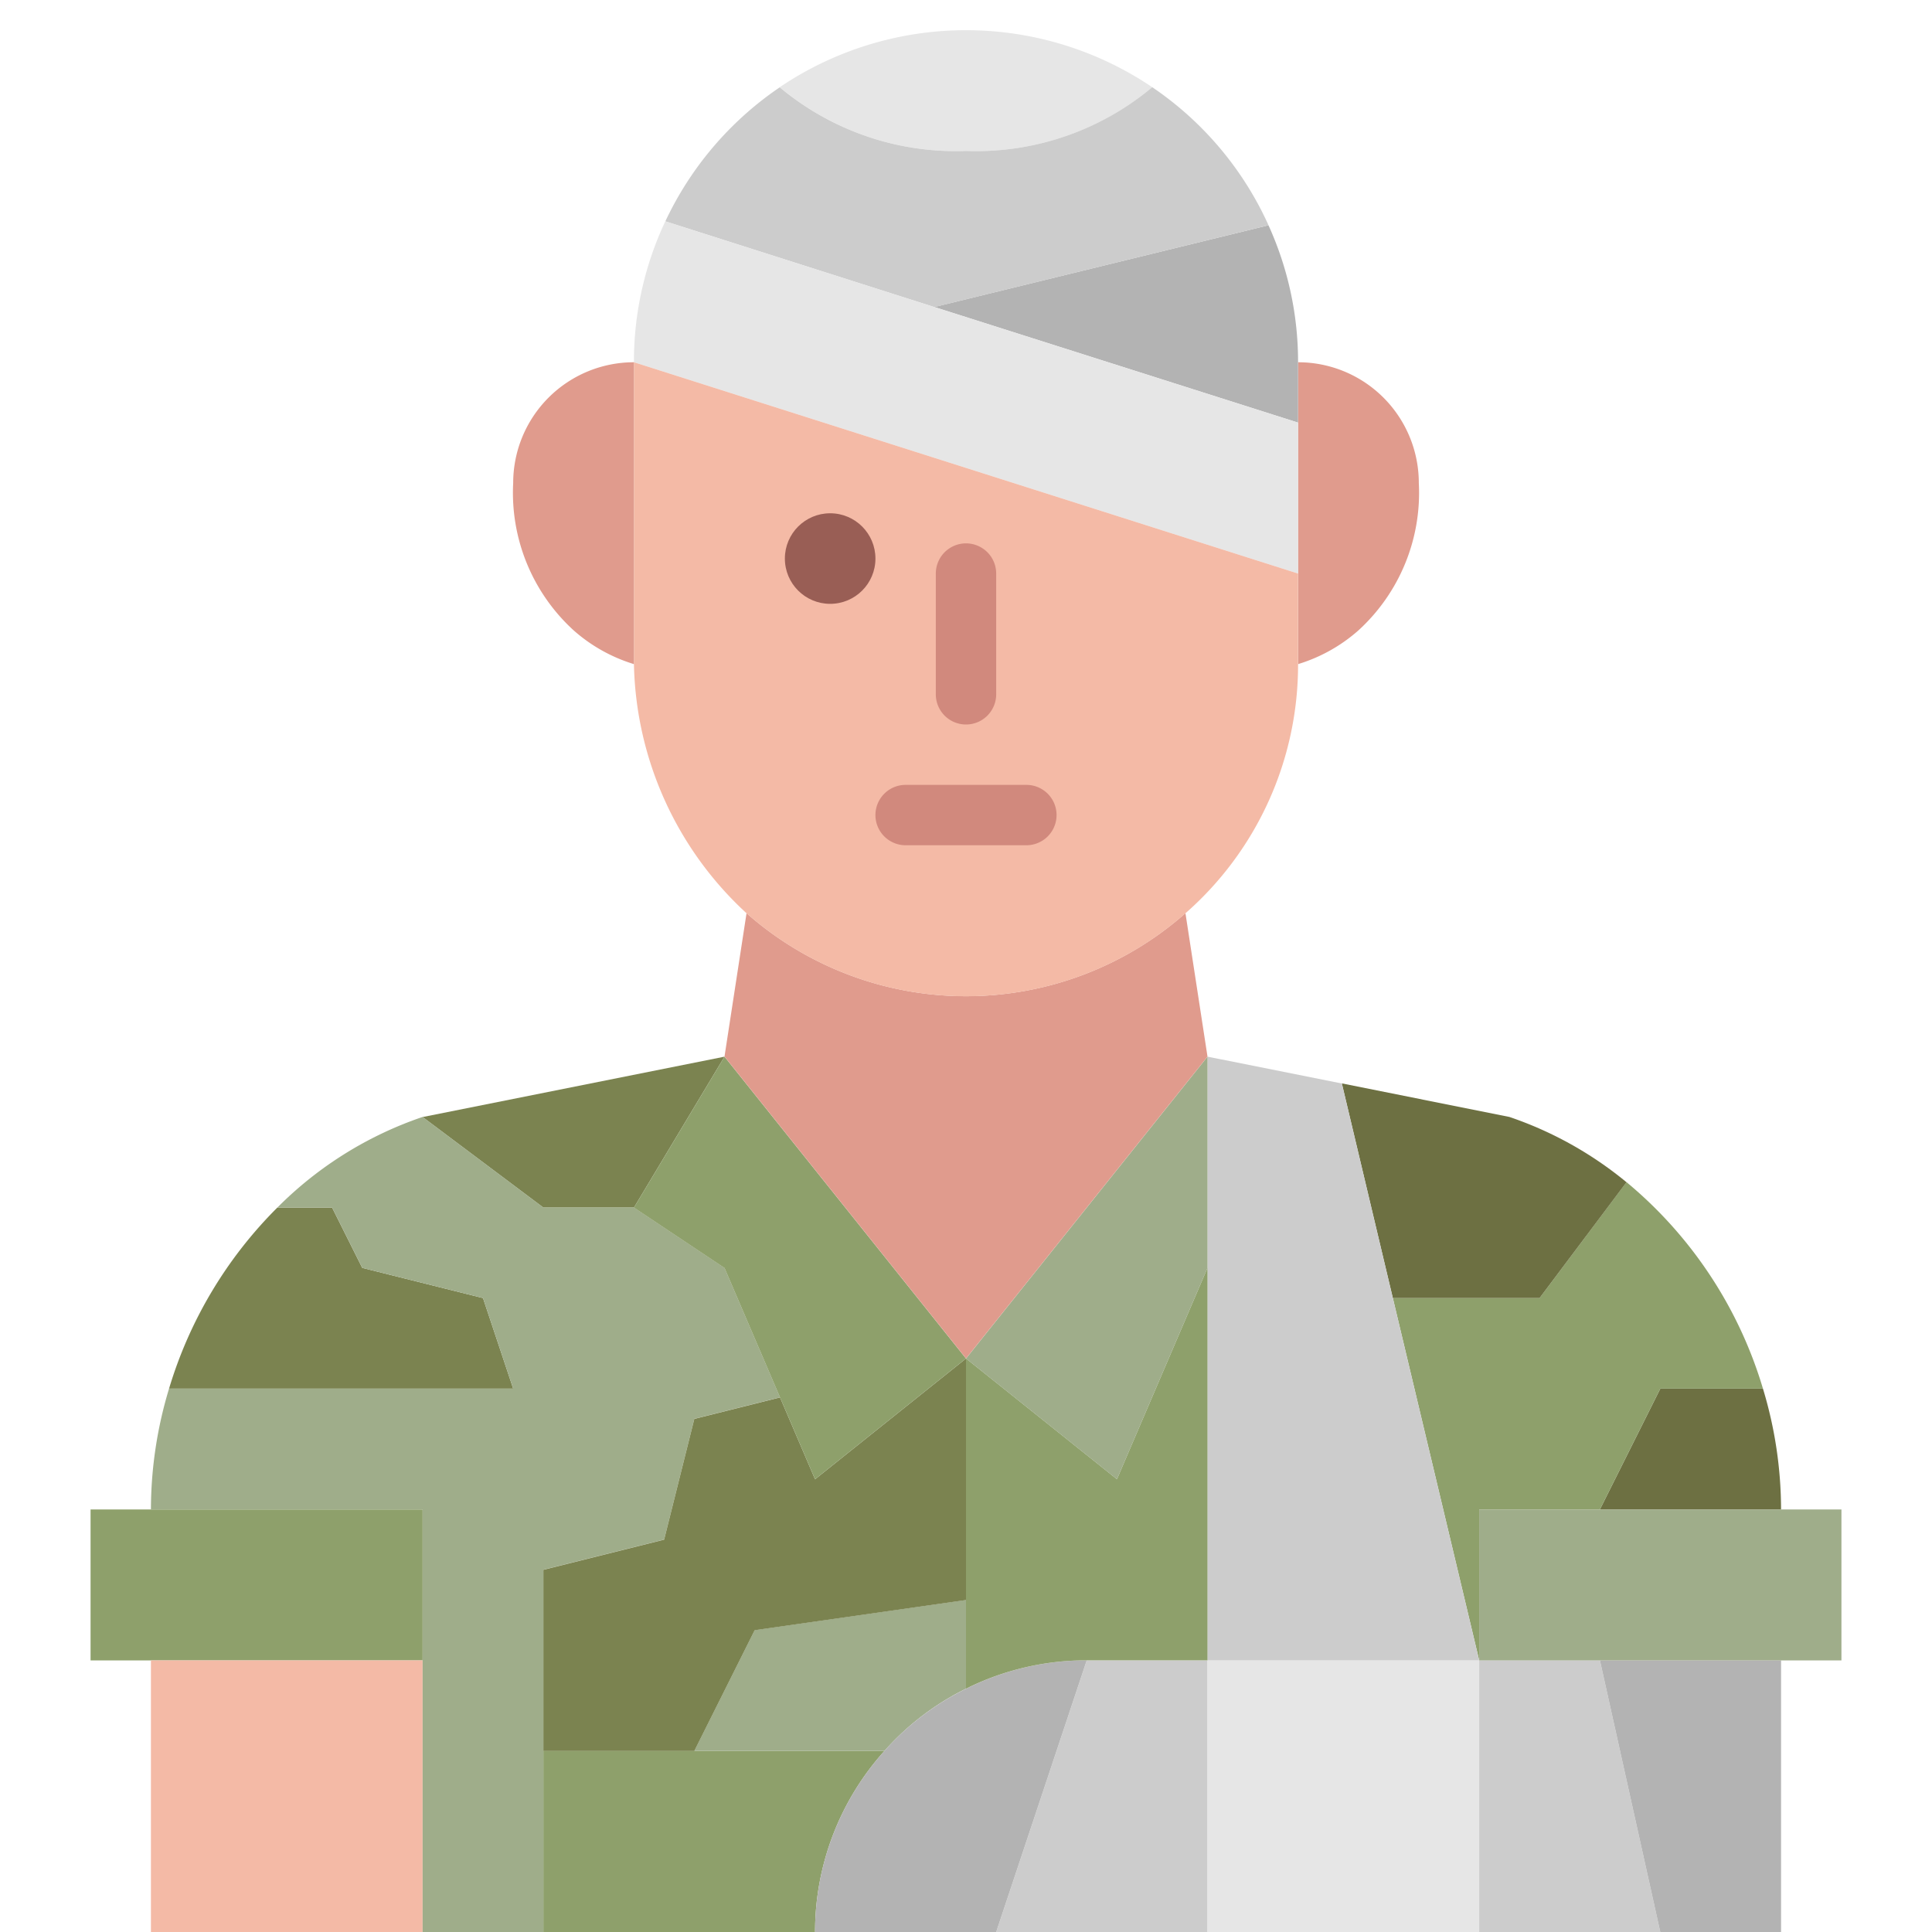 <svg xmlns="http://www.w3.org/2000/svg" version="1.1" xmlns:xlink="http://www.w3.org/1999/xlink" width="512" height="512" x="0" y="0" viewBox="0 0 64 64" style="enable-background:new 0 0 512 512" xml:space="preserve" class=""><g><path fill="#7b8350" d="m24 35.003-3 5h-3l-4-3zM16 43l1 3H5.6a14.233 14.233 0 0 1 3.59-6H11l1 2z" opacity="1" data-original="#7b8350"></path><path fill="#8ea06b" d="M14 50.003v5H3v-5h2z" opacity="1" data-original="#8ea06b" class=""></path><path fill="#f4baa6" d="M5 55.003h9v9H5z" opacity="1" data-original="#f4baa6" class=""></path><path fill="#9fad8a" d="m24 42 1.84 4.289L23 47l-1 4-4 1v12h-4V50H5a13.833 13.833 0 0 1 .6-4H17l-1-3-4-1-1-2H9.19A12.416 12.416 0 0 1 14 37l4 3h3z" opacity="1" data-original="#9fad8a" class=""></path><path fill="#8ea06b" d="M23 58h6.3a8.953 8.953 0 0 0-2.3 6h-9v-6z" opacity="1" data-original="#8ea06b" class=""></path><path fill="#9fad8a" d="M32 53v2.94A8.8 8.8 0 0 0 29.3 58H23l2-4z" opacity="1" data-original="#9fad8a" class=""></path><path fill="#cccccc" d="M40 55.003v9h-7l3-9z" opacity="1" data-original="#cccccc" class=""></path><path fill="#b3b3b3" d="M32 55.943A8.925 8.925 0 0 1 36 55l-3 9h-6a8.953 8.953 0 0 1 2.3-6 8.8 8.8 0 0 1 2.7-2.057z" opacity="1" data-original="#b3b3b3"></path><path fill="#e6e6e6" d="M40 55.003h9v9h-9z" opacity="1" data-original="#e6e6e6" class=""></path><path fill="#cccccc" d="m53 55.003 2 9h-6v-9z" opacity="1" data-original="#cccccc" class=""></path><path fill="#b3b3b3" d="M59 55.003v9h-4l-2-9z" opacity="1" data-original="#b3b3b3"></path><path fill="#9fad8a" d="M61 50.003v5H49v-5h10z" opacity="1" data-original="#9fad8a" class=""></path><path fill="#6d7042" d="M59 50h-6l2-4h3.4a13.833 13.833 0 0 1 .6 4z" opacity="1" data-original="#6d7042" class=""></path><path fill="#8ea06b" d="M58.4 46H55l-2 4h-4v5l-2.86-12H51l2.88-3.84A14.115 14.115 0 0 1 58.4 46z" opacity="1" data-original="#8ea06b" class=""></path><path fill="#6d7042" d="M53.88 39.163 51 43h-4.86l-1.69-7.111L50 37a12.3 12.3 0 0 1 3.88 2.163z" opacity="1" data-original="#6d7042" class=""></path><path fill="#cccccc" d="m46.14 43.003 2.86 12h-9v-20l4.45.889z" opacity="1" data-original="#cccccc" class=""></path><path fill="#8ea06b" d="M32 53v-8l5 4 3-7v13h-4a8.925 8.925 0 0 0-4 .94z" opacity="1" data-original="#8ea06b" class=""></path><path fill="#7b8350" d="M32 45.003v8l-7 1-2 4h-5v-6l4-1 1-4 2.84-.711L27 49.003z" opacity="1" data-original="#7b8350"></path><path fill="#8ea06b" d="M25.84 46.292 24 42.003l-3-2 3-5 8 10-5 4z" opacity="1" data-original="#8ea06b" class=""></path><path fill="#9fad8a" d="M40 35.003v7l-3 7-5-4z" opacity="1" data-original="#9fad8a" class=""></path><path fill="#e09b8d" d="M39.27 30.253 40 35l-8 10-8-10 .73-4.75a10.985 10.985 0 0 0 14.54 0zM45 20.882A5.375 5.375 0 0 1 43 22V12a4 4 0 0 1 4 4 6.168 6.168 0 0 1-2 4.882z" opacity="1" data-original="#e09b8d" class=""></path><path fill="#b3b3b3" d="M43 12v2l-12.05-3.83 11.07-2.708A10.916 10.916 0 0 1 43 12z" opacity="1" data-original="#b3b3b3"></path><path fill="#e6e6e6" d="M38.17 2.892A9.091 9.091 0 0 1 32 5a9.091 9.091 0 0 1-6.17-2.111 11.021 11.021 0 0 1 12.34 0z" opacity="1" data-original="#e6e6e6" class=""></path><path fill="#cccccc" d="m42.02 7.462-11.07 2.711-8.91-2.84a11.03 11.03 0 0 1 3.79-4.441A9.091 9.091 0 0 0 32 5a9.091 9.091 0 0 0 6.17-2.111 10.985 10.985 0 0 1 3.85 4.57z" opacity="1" data-original="#cccccc" class=""></path><path fill="#e6e6e6" d="M43 14v5l-22-7a10.9 10.9 0 0 1 1.04-4.67l8.91 2.84z" opacity="1" data-original="#e6e6e6" class=""></path><path fill="#f4baa6" d="M39.27 30.253a10.985 10.985 0 0 1-14.54 0A11.522 11.522 0 0 1 21 22V12l22 7v3a10.942 10.942 0 0 1-3.73 8.253z" opacity="1" data-original="#f4baa6" class=""></path><path fill="#e09b8d" d="M21 12v10a5.375 5.375 0 0 1-2-1.121A6.168 6.168 0 0 1 17 16a4 4 0 0 1 4-4z" opacity="1" data-original="#e09b8d" class=""></path><path fill="#d1897d" d="M32 24a1 1 0 0 0 1-1v-4a1 1 0 0 0-2 0v4a1 1 0 0 0 1 1zM34 26h-4a1 1 0 0 0 0 2h4a1 1 0 0 0 0-2z" opacity="1" data-original="#d1897d" class=""></path><circle cx="27.5" cy="18.503" r="1.5" fill="#995e55" opacity="1" data-original="#995e55"></circle></g></svg>